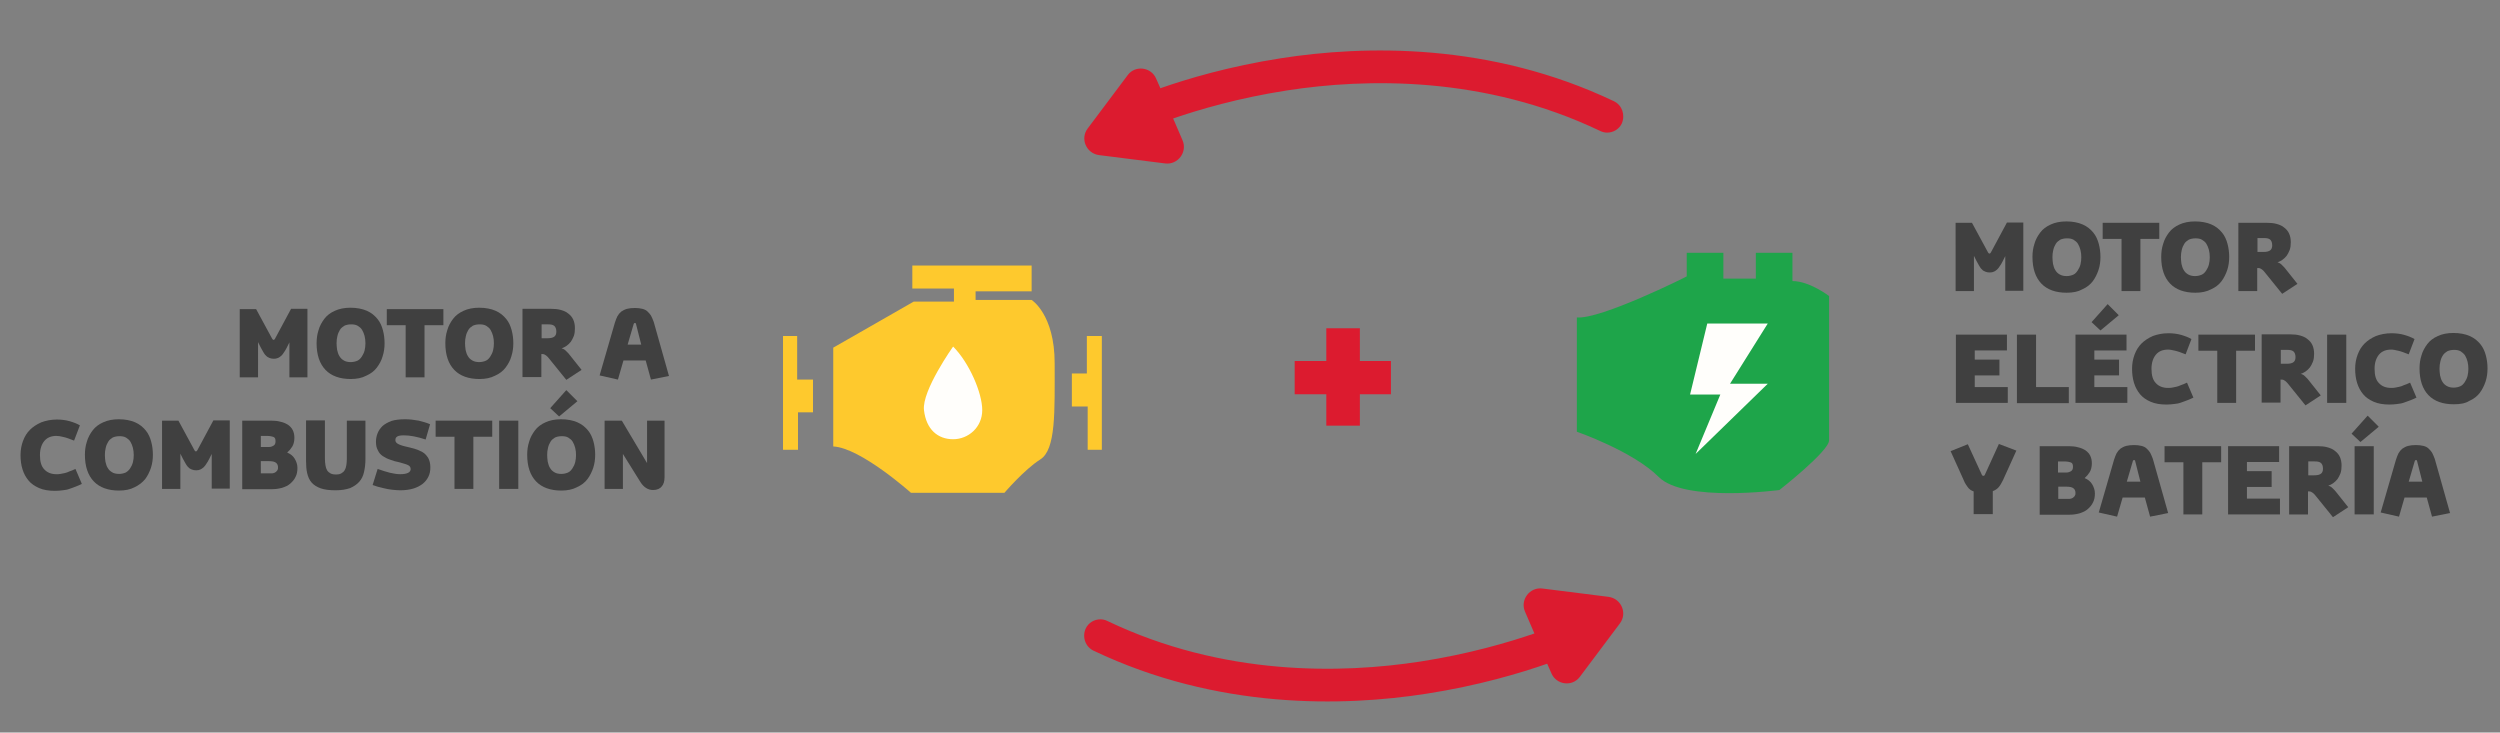 <?xml version="1.0" encoding="utf-8"?>
<!-- Generator: Adobe Illustrator 22.1.0, SVG Export Plug-In . SVG Version: 6.00 Build 0)  -->
<svg version="1.1" id="Layer_1" xmlns="http://www.w3.org/2000/svg" xmlns:xlink="http://www.w3.org/1999/xlink" x="0px" y="0px"
	 viewBox="0 0 901 264" style="enable-background:new 0 0 901 264;" xml:space="preserve">
<rect x="0" y="0" width="901" height="264" fill="#808080" stroke="none"/>
<style type="text/css">
	.st0{fill:#404040;}
	.st1{fill:#DC1B2F;}
	.st2{fill:#1EA54A;}
	.st3{fill:#FEC92D;}
	.st4{fill:#FFFEFB;}
</style>
<g>
	<path class="st0" d="M104.3,136v-12.6l-0.9,1.8c-0.3,0.7-0.7,1.2-1,1.7c-0.3,0.5-0.6,0.9-1,1.3c-0.4,0.3-0.7,0.6-1.2,0.8
		s-0.9,0.3-1.5,0.3c-0.6,0-1.1-0.1-1.6-0.3c-0.4-0.2-0.9-0.4-1.2-0.8c-0.4-0.3-0.7-0.8-1-1.3s-0.6-1.1-1-1.8l-0.9-1.8V136h-6.6
		v-24.6h5.9l5.8,10.7c0.2,0.3,0.3,0.4,0.5,0.4s0.3-0.1,0.5-0.4l5.8-10.8h5.9V136H104.3z"/>
	<path class="st0" d="M126.4,136.6c-3.9,0-7-1.1-9.1-3.3c-2.1-2.2-3.2-5.4-3.2-9.6c0-1.6,0.2-3.2,0.7-4.7c0.4-1.5,1.2-2.9,2.1-4.1
		s2.2-2.2,3.8-2.9c1.5-0.7,3.4-1.1,5.6-1.1c2.3,0,4.3,0.4,5.9,1.1c1.6,0.7,2.8,1.7,3.8,2.9c1,1.2,1.6,2.6,2,4.1
		c0.4,1.5,0.6,3.1,0.6,4.7c0,1.6-0.2,3.2-0.7,4.7c-0.4,1.5-1.2,2.9-2.1,4.1s-2.2,2.2-3.8,2.9C130.5,136.2,128.6,136.6,126.4,136.6z
		 M126.4,130.5c0.9,0,1.7-0.2,2.4-0.5s1.2-0.9,1.6-1.5c0.4-0.6,0.8-1.4,1-2.2s0.3-1.7,0.3-2.6c0-0.9-0.1-1.8-0.3-2.6
		s-0.5-1.5-0.9-2.2s-1-1.1-1.6-1.5c-0.7-0.4-1.5-0.5-2.4-0.5s-1.8,0.2-2.4,0.5c-0.6,0.4-1.2,0.8-1.6,1.5s-0.7,1.3-0.9,2.2
		c-0.2,0.8-0.3,1.7-0.3,2.6c0,0.8,0.1,1.6,0.2,2.4c0.2,0.8,0.4,1.6,0.8,2.2c0.4,0.7,0.9,1.2,1.6,1.6
		C124.5,130.3,125.4,130.5,126.4,130.5z"/>
	<path class="st0" d="M146.2,136v-18.8h-6.8v-5.8h20.4v5.8h-6.8V136H146.2z"/>
	<path class="st0" d="M172.8,136.6c-3.9,0-7-1.1-9.1-3.3c-2.1-2.2-3.2-5.4-3.2-9.6c0-1.6,0.2-3.2,0.7-4.7c0.4-1.5,1.2-2.9,2.1-4.1
		s2.2-2.2,3.8-2.9c1.5-0.7,3.4-1.1,5.6-1.1c2.3,0,4.3,0.4,5.9,1.1c1.6,0.7,2.8,1.7,3.8,2.9c1,1.2,1.6,2.6,2,4.1
		c0.4,1.5,0.6,3.1,0.6,4.7c0,1.6-0.2,3.2-0.7,4.7c-0.4,1.5-1.2,2.9-2.1,4.1s-2.2,2.2-3.8,2.9C176.9,136.2,175,136.6,172.8,136.6z
		 M172.7,130.5c0.9,0,1.7-0.2,2.4-0.5s1.2-0.9,1.6-1.5c0.4-0.6,0.8-1.4,1-2.2s0.3-1.7,0.3-2.6c0-0.9-0.1-1.8-0.3-2.6
		s-0.5-1.5-0.9-2.2s-1-1.1-1.6-1.5c-0.7-0.4-1.5-0.5-2.4-0.5s-1.8,0.2-2.4,0.5c-0.6,0.4-1.2,0.8-1.6,1.5s-0.7,1.3-0.9,2.2
		c-0.2,0.8-0.3,1.7-0.3,2.6c0,0.8,0.1,1.6,0.2,2.4c0.2,0.8,0.4,1.6,0.8,2.2c0.4,0.7,0.9,1.2,1.6,1.6
		C170.9,130.3,171.7,130.5,172.7,130.5z"/>
	<path class="st0" d="M204.1,136.9l-5.9-7.3c-0.5-0.7-1-1.2-1.4-1.5c-0.4-0.3-0.8-0.5-1.3-0.5h-0.4v8.3h-6.8v-24.6h10.3
		c1.3,0,2.4,0.1,3.5,0.4c1.1,0.3,2,0.7,2.7,1.3c0.8,0.6,1.4,1.3,1.8,2.2c0.4,0.9,0.6,1.9,0.6,3.1c0,1-0.1,2-0.4,2.8
		c-0.3,0.8-0.7,1.5-1.1,2.1c-0.5,0.6-1,1.1-1.6,1.5s-1.2,0.7-1.7,0.8c0.5,0.2,1,0.4,1.4,0.8c0.4,0.4,0.7,0.7,1.1,1.1l4.7,5.9
		L204.1,136.9z M195.1,121.9h2.3c1.1,0,1.9-0.2,2.4-0.6c0.5-0.4,0.7-1,0.7-1.8c0-1-0.3-1.7-0.8-2.1s-1.3-0.5-2.2-0.5h-2.3V121.9z"/>
	<path class="st0" d="M234.6,136.8l-1.9-6.9h-8l-2,6.9l-6.6-1.5l5.5-19c0.3-0.9,0.6-1.7,0.9-2.3c0.4-0.7,0.8-1.2,1.4-1.7
		c0.6-0.4,1.3-0.8,2.1-1c0.8-0.2,1.7-0.3,2.8-0.3c1,0,1.9,0.1,2.7,0.3s1.4,0.5,1.9,1s0.9,0.9,1.3,1.6c0.3,0.6,0.6,1.3,0.9,2.1
		l5.5,19.5L234.6,136.8z M231.1,124.2l-1.9-7.5c0-0.2-0.2-0.3-0.4-0.3s-0.3,0.1-0.4,0.3l-2.2,7.5H231.1z"/>
	<path class="st0" d="M29.5,174.4c-0.8,0.4-1.5,0.7-2.3,1c-0.7,0.3-1.4,0.5-2.2,0.8s-1.5,0.4-2.4,0.5c-0.8,0.1-1.7,0.2-2.8,0.2
		c-2.2,0-4.1-0.3-5.7-1s-2.9-1.6-3.8-2.7c-1-1.2-1.7-2.5-2.2-4.1c-0.5-1.6-0.7-3.3-0.7-5.1c0-1.8,0.3-3.5,0.9-5.1
		c0.6-1.6,1.4-2.9,2.5-4c1.1-1.1,2.5-2,4.1-2.7c1.6-0.6,3.5-1,5.6-1c1.6,0,3.2,0.2,4.6,0.6c1.4,0.4,2.7,0.9,3.7,1.5l-2.1,5.5
		c-0.8-0.3-1.5-0.6-2.1-0.8c-0.6-0.2-1.2-0.4-1.7-0.5c-0.5-0.1-1-0.2-1.4-0.3c-0.4,0-0.8-0.1-1.2-0.1c-1.8,0-3.3,0.6-4.3,1.8
		c-1,1.2-1.6,2.9-1.6,5.1c0,2.4,0.5,4.1,1.6,5.2c1,1.1,2.5,1.7,4.3,1.7c0.5,0,1.1,0,1.5-0.1c0.5-0.1,1-0.2,1.5-0.3s1.1-0.3,1.7-0.6
		c0.6-0.2,1.4-0.5,2.2-0.9L29.5,174.4z"/>
	<path class="st0" d="M42.9,176.8c-3.9,0-7-1.1-9.1-3.3c-2.1-2.2-3.2-5.4-3.2-9.6c0-1.6,0.2-3.2,0.7-4.7c0.4-1.5,1.2-2.9,2.1-4.1
		s2.2-2.2,3.8-2.9c1.5-0.7,3.4-1.1,5.6-1.1c2.3,0,4.3,0.4,5.9,1.1c1.6,0.7,2.8,1.7,3.8,2.9s1.6,2.6,2,4.1c0.4,1.5,0.6,3.1,0.6,4.7
		c0,1.6-0.2,3.2-0.7,4.7s-1.2,2.9-2.1,4.1c-1,1.2-2.3,2.2-3.8,2.9C47,176.4,45.1,176.8,42.9,176.8z M42.9,170.8
		c0.9,0,1.7-0.2,2.4-0.5c0.7-0.4,1.2-0.9,1.6-1.5c0.4-0.6,0.8-1.4,1-2.2s0.3-1.7,0.3-2.6c0-0.9-0.1-1.8-0.3-2.6
		c-0.2-0.8-0.5-1.5-0.9-2.2s-1-1.1-1.6-1.5c-0.7-0.4-1.5-0.5-2.4-0.5s-1.8,0.2-2.4,0.5c-0.6,0.4-1.2,0.8-1.6,1.5s-0.7,1.3-0.9,2.2
		c-0.2,0.8-0.3,1.7-0.3,2.6c0,0.8,0.1,1.6,0.2,2.4c0.2,0.8,0.4,1.6,0.8,2.2c0.4,0.7,0.9,1.2,1.6,1.6C41,170.6,41.9,170.8,42.9,170.8
		z"/>
	<path class="st0" d="M76.3,176.2v-12.6l-0.9,1.8c-0.3,0.7-0.7,1.2-1,1.7c-0.3,0.5-0.6,0.9-1,1.3c-0.4,0.3-0.7,0.6-1.2,0.8
		c-0.4,0.2-0.9,0.3-1.5,0.3c-0.6,0-1.1-0.1-1.6-0.3s-0.9-0.4-1.2-0.8c-0.4-0.3-0.7-0.8-1-1.3c-0.3-0.5-0.6-1.1-1-1.8l-0.9-1.8v12.7
		h-6.6v-24.6h5.9l5.8,10.7c0.2,0.3,0.3,0.4,0.5,0.4c0.2,0,0.3-0.1,0.5-0.4l5.8-10.8h5.9v24.6H76.3z"/>
	<path class="st0" d="M87.3,176.2v-24.6h10.4c1.2,0,2.4,0.1,3.4,0.4c1,0.2,1.9,0.6,2.7,1.1c0.7,0.5,1.3,1.1,1.7,1.9s0.6,1.7,0.6,2.8
		c0,1.3-0.3,2.4-0.8,3.2s-1.1,1.5-1.8,2.1c1.2,0.5,2.1,1.2,2.7,2.2s1,2.1,1,3.3c0,1.3-0.2,2.4-0.7,3.3c-0.4,0.9-1.1,1.7-1.9,2.4
		s-1.7,1.1-2.9,1.5c-1.1,0.3-2.3,0.5-3.6,0.5H87.3z M94,161.1h2.9c0.7,0,1.2-0.2,1.7-0.5c0.5-0.3,0.7-0.8,0.7-1.6
		c0-0.8-0.2-1.3-0.7-1.5s-1.3-0.4-2.5-0.4H94V161.1z M94,170.6h3.7c0.3,0,0.6,0,0.9-0.1s0.6-0.2,0.8-0.4c0.2-0.2,0.5-0.4,0.6-0.7
		c0.2-0.3,0.2-0.6,0.2-1c0-0.6-0.2-1.2-0.7-1.6s-1.3-0.6-2.5-0.6h-3V170.6z"/>
	<path class="st0" d="M124.9,151.6h6.8v14c0,1.6-0.2,3.2-0.5,4.5c-0.3,1.4-0.9,2.6-1.7,3.5s-1.9,1.7-3.3,2.3
		c-1.4,0.5-3.1,0.8-5.2,0.8c-2.2,0-4-0.2-5.4-0.7c-1.4-0.5-2.5-1.2-3.3-2.1s-1.3-2.1-1.6-3.4s-0.4-2.8-0.4-4.5v-14.5h6.8v13.8
		c0,0.9,0.1,1.7,0.2,2.4s0.3,1.3,0.6,1.8s0.7,0.8,1.2,1.1c0.5,0.3,1.2,0.4,2,0.4c0.8,0,1.4-0.1,1.9-0.4s0.9-0.6,1.2-1.1
		c0.3-0.5,0.5-1.1,0.6-1.7c0.1-0.7,0.2-1.4,0.2-2.3V151.6z"/>
	<path class="st0" d="M136.1,169c1.7,0.6,3.2,1.1,4.5,1.4c1.3,0.3,2.5,0.5,3.6,0.5c1.4,0,2.3-0.2,2.9-0.5c0.6-0.3,0.9-0.8,0.9-1.3
		c0-0.7-0.3-1.2-1-1.5c-0.6-0.3-1.7-0.6-3.1-1c-1.1-0.2-2.2-0.5-3.2-0.9c-1-0.3-1.9-0.8-2.7-1.3s-1.4-1.2-1.8-2.1
		c-0.5-0.8-0.7-1.9-0.7-3.1c0-1.1,0.2-2.1,0.6-3.1s1-1.8,1.8-2.6c0.8-0.7,1.9-1.3,3.2-1.8c1.3-0.4,3-0.6,4.9-0.6
		c1.6,0,3.3,0.2,4.9,0.5c1.6,0.4,3,0.8,4.1,1.3l-1.6,5.5c-3-1-5.6-1.5-7.8-1.5c-1.1,0-1.9,0.1-2.4,0.4c-0.5,0.3-0.7,0.7-0.7,1.3
		c0,0.5,0.2,0.9,0.8,1.3c0.5,0.3,1.4,0.7,2.8,1c1.1,0.3,2.2,0.5,3.2,0.8s2,0.7,2.9,1.2c0.9,0.5,1.5,1.2,2.1,2.1
		c0.5,0.9,0.8,2,0.8,3.4c0,1.3-0.2,2.4-0.7,3.4c-0.5,1-1.2,1.9-2.1,2.6c-0.9,0.7-2.1,1.3-3.4,1.7c-1.4,0.4-2.9,0.6-4.6,0.6
		c-1,0-2-0.1-3-0.2s-1.9-0.3-2.8-0.5s-1.7-0.4-2.4-0.6s-1.3-0.4-1.8-0.6L136.1,169z"/>
	<path class="st0" d="M163.8,176.2v-18.8H157v-5.8h20.4v5.8h-6.8v18.8H163.8z"/>
	<path class="st0" d="M179.9,176.2v-24.6h6.9v24.6H179.9z"/>
	<path class="st0" d="M202.3,176.8c-3.9,0-7-1.1-9.1-3.3c-2.1-2.2-3.2-5.4-3.2-9.6c0-1.6,0.2-3.2,0.7-4.7c0.4-1.5,1.2-2.9,2.1-4.1
		s2.2-2.2,3.8-2.9c1.5-0.7,3.4-1.1,5.6-1.1c2.3,0,4.3,0.4,5.9,1.1c1.6,0.7,2.8,1.7,3.8,2.9c1,1.2,1.6,2.6,2,4.1
		c0.4,1.5,0.6,3.1,0.6,4.7c0,1.6-0.2,3.2-0.7,4.7s-1.2,2.9-2.1,4.1s-2.2,2.2-3.8,2.9C206.4,176.4,204.5,176.8,202.3,176.8z
		 M202.3,170.8c0.9,0,1.7-0.2,2.4-0.5s1.2-0.9,1.6-1.5s0.8-1.4,1-2.2s0.3-1.7,0.3-2.6c0-0.9-0.1-1.8-0.3-2.6s-0.5-1.5-0.9-2.2
		s-1-1.1-1.6-1.5c-0.7-0.4-1.5-0.5-2.4-0.5s-1.8,0.2-2.4,0.5c-0.6,0.4-1.2,0.8-1.6,1.5s-0.7,1.3-0.9,2.2c-0.2,0.8-0.3,1.7-0.3,2.6
		c0,0.8,0.1,1.6,0.2,2.4c0.2,0.8,0.4,1.6,0.8,2.2c0.4,0.7,0.9,1.2,1.6,1.6C200.4,170.6,201.3,170.8,202.3,170.8z M201.5,150.1
		l-3.2-3l5.8-6.5l4,4L201.5,150.1z"/>
	<path class="st0" d="M224.5,163.6v12.6h-6.6v-24.6h6.2l9.1,15.3v-15.3h6.3V172c0,1.4-0.3,2.5-1,3.3c-0.6,0.8-1.7,1.3-3.1,1.3
		c-0.9,0-1.7-0.2-2.5-0.7s-1.6-1.3-2.3-2.5L224.5,163.6z"/>
</g>
<g>
	<path class="st0" d="M722.7,104.9V92.3l-0.9,1.8c-0.3,0.7-0.7,1.2-1,1.7c-0.3,0.5-0.6,0.9-1,1.3c-0.4,0.3-0.7,0.6-1.2,0.8
		c-0.4,0.2-0.9,0.3-1.5,0.3c-0.6,0-1.1-0.1-1.6-0.3s-0.9-0.4-1.2-0.8c-0.4-0.3-0.7-0.8-1-1.3c-0.3-0.5-0.6-1.1-1-1.8l-0.9-1.8v12.7
		h-6.6V80.3h5.9l5.8,10.7c0.2,0.3,0.3,0.4,0.5,0.4c0.2,0,0.3-0.1,0.5-0.4l5.8-10.8h5.9v24.6H722.7z"/>
	<path class="st0" d="M744.8,105.5c-3.9,0-7-1.1-9.1-3.3c-2.1-2.2-3.2-5.4-3.2-9.6c0-1.6,0.2-3.2,0.7-4.7c0.4-1.5,1.2-2.9,2.1-4.1
		s2.2-2.2,3.8-2.9c1.5-0.7,3.4-1.1,5.6-1.1c2.3,0,4.3,0.4,5.9,1.1c1.6,0.7,2.8,1.7,3.8,2.9c1,1.2,1.6,2.6,2,4.1
		c0.4,1.5,0.6,3.1,0.6,4.7c0,1.6-0.2,3.2-0.7,4.7s-1.2,2.9-2.1,4.1s-2.2,2.2-3.8,2.9C749,105.1,747.1,105.5,744.8,105.5z
		 M744.8,99.5c0.9,0,1.7-0.2,2.4-0.5s1.2-0.9,1.6-1.5s0.8-1.4,1-2.2s0.3-1.7,0.3-2.6c0-0.9-0.1-1.8-0.3-2.6s-0.5-1.5-0.9-2.2
		s-1-1.1-1.6-1.5c-0.7-0.4-1.5-0.5-2.4-0.5s-1.8,0.2-2.4,0.5c-0.6,0.4-1.2,0.8-1.6,1.5s-0.7,1.3-0.9,2.2c-0.2,0.8-0.3,1.7-0.3,2.6
		c0,0.8,0.1,1.6,0.2,2.4c0.2,0.8,0.4,1.6,0.8,2.2c0.4,0.7,0.9,1.2,1.6,1.6C743,99.3,743.8,99.5,744.8,99.5z"/>
	<path class="st0" d="M764.6,104.9V86.1h-6.8v-5.8h20.4v5.8h-6.8v18.8H764.6z"/>
	<path class="st0" d="M791.2,105.5c-3.9,0-7-1.1-9.1-3.3c-2.1-2.2-3.2-5.4-3.2-9.6c0-1.6,0.2-3.2,0.7-4.7c0.4-1.5,1.2-2.9,2.1-4.1
		s2.2-2.2,3.8-2.9c1.5-0.7,3.4-1.1,5.6-1.1c2.3,0,4.3,0.4,5.9,1.1c1.6,0.7,2.8,1.7,3.8,2.9c1,1.2,1.6,2.6,2,4.1
		c0.4,1.5,0.6,3.1,0.6,4.7c0,1.6-0.2,3.2-0.7,4.7s-1.2,2.9-2.1,4.1s-2.2,2.2-3.8,2.9C795.3,105.1,793.4,105.5,791.2,105.5z
		 M791.1,99.5c0.9,0,1.7-0.2,2.4-0.5s1.2-0.9,1.6-1.5s0.8-1.4,1-2.2s0.3-1.7,0.3-2.6c0-0.9-0.1-1.8-0.3-2.6s-0.5-1.5-0.9-2.2
		s-1-1.1-1.6-1.5c-0.7-0.4-1.5-0.5-2.4-0.5s-1.8,0.2-2.4,0.5c-0.6,0.4-1.2,0.8-1.6,1.5s-0.7,1.3-0.9,2.2c-0.2,0.8-0.3,1.7-0.3,2.6
		c0,0.8,0.1,1.6,0.2,2.4c0.2,0.8,0.4,1.6,0.8,2.2c0.4,0.7,0.9,1.2,1.6,1.6C789.3,99.3,790.1,99.5,791.1,99.5z"/>
	<path class="st0" d="M822.5,105.9l-5.9-7.3c-0.5-0.7-1-1.2-1.4-1.5s-0.8-0.5-1.3-0.5h-0.4v8.3h-6.8V80.3h10.3
		c1.3,0,2.4,0.1,3.5,0.4c1.1,0.3,2,0.7,2.7,1.3c0.8,0.6,1.4,1.3,1.8,2.2c0.4,0.9,0.6,1.9,0.6,3.1c0,1-0.1,2-0.4,2.8
		c-0.3,0.8-0.7,1.5-1.1,2.1c-0.5,0.6-1,1.1-1.6,1.5s-1.2,0.7-1.7,0.8c0.5,0.2,1,0.4,1.4,0.8c0.4,0.4,0.7,0.7,1.1,1.1l4.7,5.9
		L822.5,105.9z M813.5,90.8h2.3c1.1,0,1.9-0.2,2.4-0.6c0.5-0.4,0.7-1,0.7-1.8c0-1-0.3-1.7-0.8-2.1s-1.3-0.5-2.2-0.5h-2.3V90.8z"/>
	<path class="st0" d="M704.9,145.2v-24.6h18.4v5.7h-11.6v3.3h8.9v5.7h-8.9v4.2h11.9v5.7H704.9z"/>
	<path class="st0" d="M726.9,145.2v-24.6h6.9v18.9h11.8v5.8H726.9z"/>
	<path class="st0" d="M748,145.2v-24.6h18.4v5.7h-11.6v3.3h8.9v5.7h-8.9v4.2h11.9v5.7H748z M757,119.1l-3.2-3l5.8-6.5l4,4L757,119.1
		z"/>
	<path class="st0" d="M790.5,143.3c-0.8,0.4-1.5,0.7-2.3,1s-1.4,0.5-2.2,0.8s-1.5,0.4-2.4,0.5c-0.8,0.1-1.8,0.2-2.8,0.2
		c-2.2,0-4.1-0.3-5.7-1c-1.6-0.7-2.9-1.6-3.8-2.7c-1-1.2-1.7-2.5-2.2-4.1c-0.5-1.6-0.7-3.3-0.7-5.1c0-1.8,0.3-3.5,0.9-5.1
		c0.6-1.6,1.4-2.9,2.5-4c1.1-1.1,2.5-2,4.1-2.7c1.6-0.6,3.5-1,5.6-1c1.6,0,3.2,0.2,4.6,0.6c1.4,0.4,2.7,0.9,3.7,1.5l-2.1,5.5
		c-0.8-0.3-1.5-0.6-2.1-0.8c-0.6-0.2-1.2-0.4-1.7-0.5c-0.5-0.1-1-0.2-1.4-0.3s-0.8-0.1-1.2-0.1c-1.8,0-3.3,0.6-4.3,1.8
		c-1,1.2-1.6,2.9-1.6,5.1c0,2.4,0.5,4.1,1.6,5.2c1,1.1,2.5,1.7,4.3,1.7c0.5,0,1.1,0,1.5-0.1c0.5-0.1,1-0.2,1.5-0.3s1.1-0.3,1.7-0.6
		c0.6-0.2,1.4-0.5,2.2-0.9L790.5,143.3z"/>
	<path class="st0" d="M799.1,145.2v-18.8h-6.8v-5.8h20.4v5.8h-6.8v18.8H799.1z"/>
	<path class="st0" d="M830.9,146.1l-5.9-7.3c-0.5-0.7-1-1.2-1.4-1.5s-0.8-0.5-1.3-0.5h-0.4v8.3h-6.8v-24.6h10.3
		c1.3,0,2.4,0.1,3.5,0.4c1.1,0.3,2,0.7,2.7,1.3c0.8,0.6,1.4,1.3,1.8,2.2c0.4,0.9,0.6,1.9,0.6,3.1c0,1-0.1,2-0.4,2.8
		c-0.3,0.8-0.7,1.5-1.1,2.1c-0.5,0.6-1,1.1-1.6,1.5s-1.2,0.7-1.7,0.8c0.5,0.2,1,0.4,1.4,0.8c0.4,0.4,0.7,0.7,1.1,1.1l4.7,5.9
		L830.9,146.1z M821.9,131.1h2.3c1.1,0,1.9-0.2,2.4-0.6c0.5-0.4,0.7-1,0.7-1.8c0-1-0.3-1.7-0.8-2.1s-1.3-0.5-2.2-0.5h-2.3V131.1z"/>
	<path class="st0" d="M838.7,145.2v-24.6h6.9v24.6H838.7z"/>
	<path class="st0" d="M870.9,143.3c-0.8,0.4-1.5,0.7-2.3,1s-1.4,0.5-2.2,0.8s-1.5,0.4-2.4,0.5c-0.8,0.1-1.8,0.2-2.8,0.2
		c-2.2,0-4.1-0.3-5.7-1c-1.6-0.7-2.9-1.6-3.8-2.7c-1-1.2-1.7-2.5-2.2-4.1c-0.5-1.6-0.7-3.3-0.7-5.1c0-1.8,0.3-3.5,0.9-5.1
		c0.6-1.6,1.4-2.9,2.5-4c1.1-1.1,2.5-2,4.1-2.7c1.6-0.6,3.5-1,5.6-1c1.6,0,3.2,0.2,4.6,0.6c1.4,0.4,2.7,0.9,3.7,1.5l-2.1,5.5
		c-0.8-0.3-1.5-0.6-2.1-0.8c-0.6-0.2-1.2-0.4-1.7-0.5c-0.5-0.1-1-0.2-1.4-0.3s-0.8-0.1-1.2-0.1c-1.8,0-3.3,0.6-4.3,1.8
		c-1,1.2-1.6,2.9-1.6,5.1c0,2.4,0.5,4.1,1.6,5.2c1,1.1,2.5,1.7,4.3,1.7c0.5,0,1.1,0,1.5-0.1c0.5-0.1,1-0.2,1.5-0.3s1.1-0.3,1.7-0.6
		c0.6-0.2,1.4-0.5,2.2-0.9L870.9,143.3z"/>
	<path class="st0" d="M884.3,145.7c-3.9,0-7-1.1-9.1-3.3c-2.1-2.2-3.2-5.4-3.2-9.6c0-1.6,0.2-3.2,0.7-4.7c0.4-1.5,1.2-2.9,2.1-4.1
		s2.2-2.2,3.8-2.9c1.5-0.7,3.4-1.1,5.6-1.1c2.3,0,4.3,0.4,5.9,1.1c1.6,0.7,2.8,1.7,3.8,2.9c1,1.2,1.6,2.6,2,4.1
		c0.4,1.5,0.6,3.1,0.6,4.7c0,1.6-0.2,3.2-0.7,4.7s-1.2,2.9-2.1,4.1s-2.2,2.2-3.8,2.9C888.5,145.4,886.6,145.7,884.3,145.7z
		 M884.3,139.7c0.9,0,1.7-0.2,2.4-0.5s1.2-0.9,1.6-1.5s0.8-1.4,1-2.2s0.3-1.7,0.3-2.6c0-0.9-0.1-1.8-0.3-2.6s-0.5-1.5-0.9-2.2
		c-0.4-0.6-1-1.1-1.6-1.5c-0.7-0.4-1.5-0.5-2.4-0.5s-1.8,0.2-2.4,0.5c-0.6,0.4-1.2,0.8-1.6,1.5c-0.4,0.6-0.7,1.3-0.9,2.2
		c-0.2,0.8-0.3,1.7-0.3,2.6c0,0.8,0.1,1.6,0.2,2.4c0.2,0.8,0.4,1.6,0.8,2.2c0.4,0.7,0.9,1.2,1.6,1.6
		C882.5,139.5,883.3,139.7,884.3,139.7z"/>
	<path class="st0" d="M711.3,185.4v-8.3c-0.9-0.3-1.6-0.8-2.1-1.5s-1.1-1.5-1.5-2.6l-4.7-10.4l6.2-2.5l5.1,11.1
		c0.1,0.2,0.3,0.3,0.5,0.3s0.4-0.1,0.5-0.3l5.1-11.2l6.3,2.4l-4.8,10.6c-0.5,1-1,1.9-1.5,2.5c-0.5,0.6-1.3,1.2-2.2,1.5v8.3H711.3z"
		/>
	<path class="st0" d="M735.1,185.4v-24.6h10.4c1.2,0,2.4,0.1,3.4,0.4c1,0.2,1.9,0.6,2.7,1.1c0.7,0.5,1.3,1.1,1.7,1.9
		s0.6,1.7,0.6,2.8c0,1.3-0.3,2.4-0.8,3.2s-1.1,1.5-1.8,2.1c1.2,0.5,2.1,1.2,2.7,2.2s1,2.1,1,3.3c0,1.3-0.2,2.4-0.7,3.3
		c-0.4,0.9-1.1,1.7-1.9,2.4s-1.7,1.1-2.9,1.5c-1.1,0.3-2.3,0.5-3.6,0.5H735.1z M741.8,170.3h2.9c0.7,0,1.2-0.2,1.7-0.5
		c0.5-0.3,0.7-0.8,0.7-1.6c0-0.8-0.2-1.3-0.7-1.5s-1.3-0.4-2.5-0.4h-2.2V170.3z M741.8,179.8h3.7c0.3,0,0.6,0,0.9-0.1
		s0.6-0.2,0.8-0.4c0.2-0.2,0.5-0.4,0.6-0.7c0.2-0.3,0.2-0.6,0.2-1c0-0.6-0.2-1.2-0.7-1.6s-1.3-0.6-2.5-0.6h-3V179.8z"/>
	<path class="st0" d="M774.9,186.2l-1.9-6.9h-8l-2,6.9l-6.6-1.5l5.5-19c0.3-0.9,0.6-1.7,0.9-2.3c0.4-0.7,0.8-1.2,1.4-1.7
		c0.6-0.4,1.3-0.8,2.1-1c0.8-0.2,1.7-0.3,2.8-0.3c1,0,1.9,0.1,2.7,0.3s1.4,0.5,1.9,1s0.9,0.9,1.3,1.6c0.3,0.6,0.6,1.3,0.9,2.1
		l5.5,19.5L774.9,186.2z M771.4,173.6l-1.9-7.5c0-0.2-0.2-0.3-0.4-0.3s-0.3,0.1-0.4,0.3l-2.2,7.5H771.4z"/>
	<path class="st0" d="M786.9,185.4v-18.8h-6.8v-5.8h20.4v5.8h-6.8v18.8H786.9z"/>
	<path class="st0" d="M803,185.4v-24.6h18.4v5.7h-11.6v3.3h8.9v5.7h-8.9v4.2h11.9v5.7H803z"/>
	<path class="st0" d="M840.8,186.4l-5.9-7.3c-0.5-0.7-1-1.2-1.4-1.5s-0.8-0.5-1.3-0.5h-0.4v8.3h-6.8v-24.6h10.3
		c1.3,0,2.4,0.1,3.5,0.4c1.1,0.3,2,0.7,2.7,1.3c0.8,0.6,1.4,1.3,1.8,2.2c0.4,0.9,0.6,1.9,0.6,3.1c0,1-0.1,2-0.4,2.8
		c-0.3,0.8-0.7,1.5-1.1,2.1c-0.5,0.6-1,1.1-1.6,1.5s-1.2,0.7-1.7,0.8c0.5,0.2,1,0.4,1.4,0.8c0.4,0.4,0.7,0.7,1.1,1.1l4.7,5.9
		L840.8,186.4z M831.8,171.3h2.3c1.1,0,1.9-0.2,2.4-0.6c0.5-0.4,0.7-1,0.7-1.8c0-1-0.3-1.7-0.8-2.1s-1.3-0.5-2.2-0.5h-2.3V171.3z"/>
	<path class="st0" d="M850.7,159.3l-3.2-3l5.8-6.5l4,4L850.7,159.3z M848.6,185.4v-24.6h6.9v24.6H848.6z"/>
	<path class="st0" d="M876.5,186.2l-1.9-6.9h-8l-2,6.9l-6.6-1.5l5.5-19c0.3-0.9,0.6-1.7,0.9-2.3c0.4-0.7,0.8-1.2,1.4-1.7
		c0.6-0.4,1.3-0.8,2.1-1c0.8-0.2,1.7-0.3,2.8-0.3c1,0,1.9,0.1,2.7,0.3s1.4,0.5,1.9,1s0.9,0.9,1.3,1.6c0.3,0.6,0.6,1.3,0.9,2.1
		l5.5,19.5L876.5,186.2z M873,173.6l-1.9-7.5c0-0.2-0.2-0.3-0.4-0.3s-0.3,0.1-0.4,0.3l-2.2,7.5H873z"/>
</g>
<g>
	<g>
		<path class="st1" d="M478,153.4v-11.3h-11.4v-12H478v-11.8h12.1v11.8h11.2v12h-11.2v11.3H478z"/>
	</g>
	<g>
		<path class="st2" d="M568.3,114.4v41.2c0,0,20.2,7,29.5,16.3c9.3,9.3,43.5,4.7,43.5,4.7s17.9-14,17.9-17.9s0-52,0-52
			s-7-5.4-13.2-5.4V91.1h-13.2v9.3h-11.7v-9.3h-13.2v8.5C607.9,99.7,576.8,115.2,568.3,114.4z"/>
	</g>
	<g>
		<g>
			<path class="st3" d="M300.3,125.3l29-16.6h14.5v-4.7h-15v-8.3h43v9.3h-20.2v3.1h20.2c0,0,8.3,5.2,8.3,22.8s0.5,31.1-5.2,34.7
				c-5.7,3.6-12.9,12-12.9,12h-33.7c0,0-18.1-16.2-28-16.7V125.3z"/>
		</g>
		<g>
			<polygon class="st3" points="282.2,121.1 287.3,121.1 287.3,136.8 293,136.8 293,148.6 287.6,148.6 287.6,162.1 282.2,162.1 			
				"/>
		</g>
		<g>
			<polygon class="st3" points="397.1,162.1 392,162.1 392,146.5 386.3,146.5 386.3,134.6 391.7,134.6 391.7,121.1 397.1,121.1 			
				"/>
		</g>
	</g>
	<g>
		<path class="st1" d="M581.7,36.5C537,15.2,491.7,16.3,461.6,21c-18.6,2.9-33.7,7.4-43.4,10.8l-1.5-3.4c-1.8-4.3-7.6-5-10.3-1.3
			l-7.2,9.6l-7.2,9.6c-2.8,3.7-0.5,9,4.1,9.6l11.9,1.5l11.9,1.5c4.6,0.6,8.1-4.1,6.3-8.3l-3.4-7.9c9.3-3.2,23.6-7.4,41-10.1
			c28.4-4.4,71.1-5.4,112.9,14.6c0.8,0.4,1.7,0.6,2.5,0.6c2.2,0,4.3-1.2,5.3-3.3C585.8,41.4,584.6,37.9,581.7,36.5z"/>
	</g>
	<g>
		<path class="st1" d="M394.1,234.5c44.7,21.3,90,20.2,120.1,15.5c18.6-2.9,33.7-7.4,43.4-10.8l1.5,3.4c1.8,4.3,7.6,5,10.3,1.3
			l7.2-9.6l7.2-9.6c2.8-3.7,0.5-9-4.1-9.6l-11.9-1.5l-11.9-1.5c-4.6-0.6-8.1,4.1-6.3,8.3l3.4,7.9c-9.3,3.2-23.6,7.4-41,10.1
			c-28.4,4.4-71.1,5.4-112.9-14.6c-0.8-0.4-1.7-0.6-2.5-0.6c-2.2,0-4.3,1.2-5.3,3.3C389.9,229.6,391.2,233.1,394.1,234.5z"/>
	</g>
	<g>
		<path class="st4" d="M343.5,124.9c0,0-11.3,15.9-10.5,22.9c0.8,7,5,10.5,10.5,10.5s10.5-4.3,10.5-10.5S349.3,130.7,343.5,124.9z"
			/>
	</g>
	<g>
		<polygon class="st4" points="615.3,116.6 637.1,116.6 623.5,138.3 637.1,138.3 611.1,163.6 620,142.2 609.1,142.2 		"/>
	</g>
</g>
</svg>
